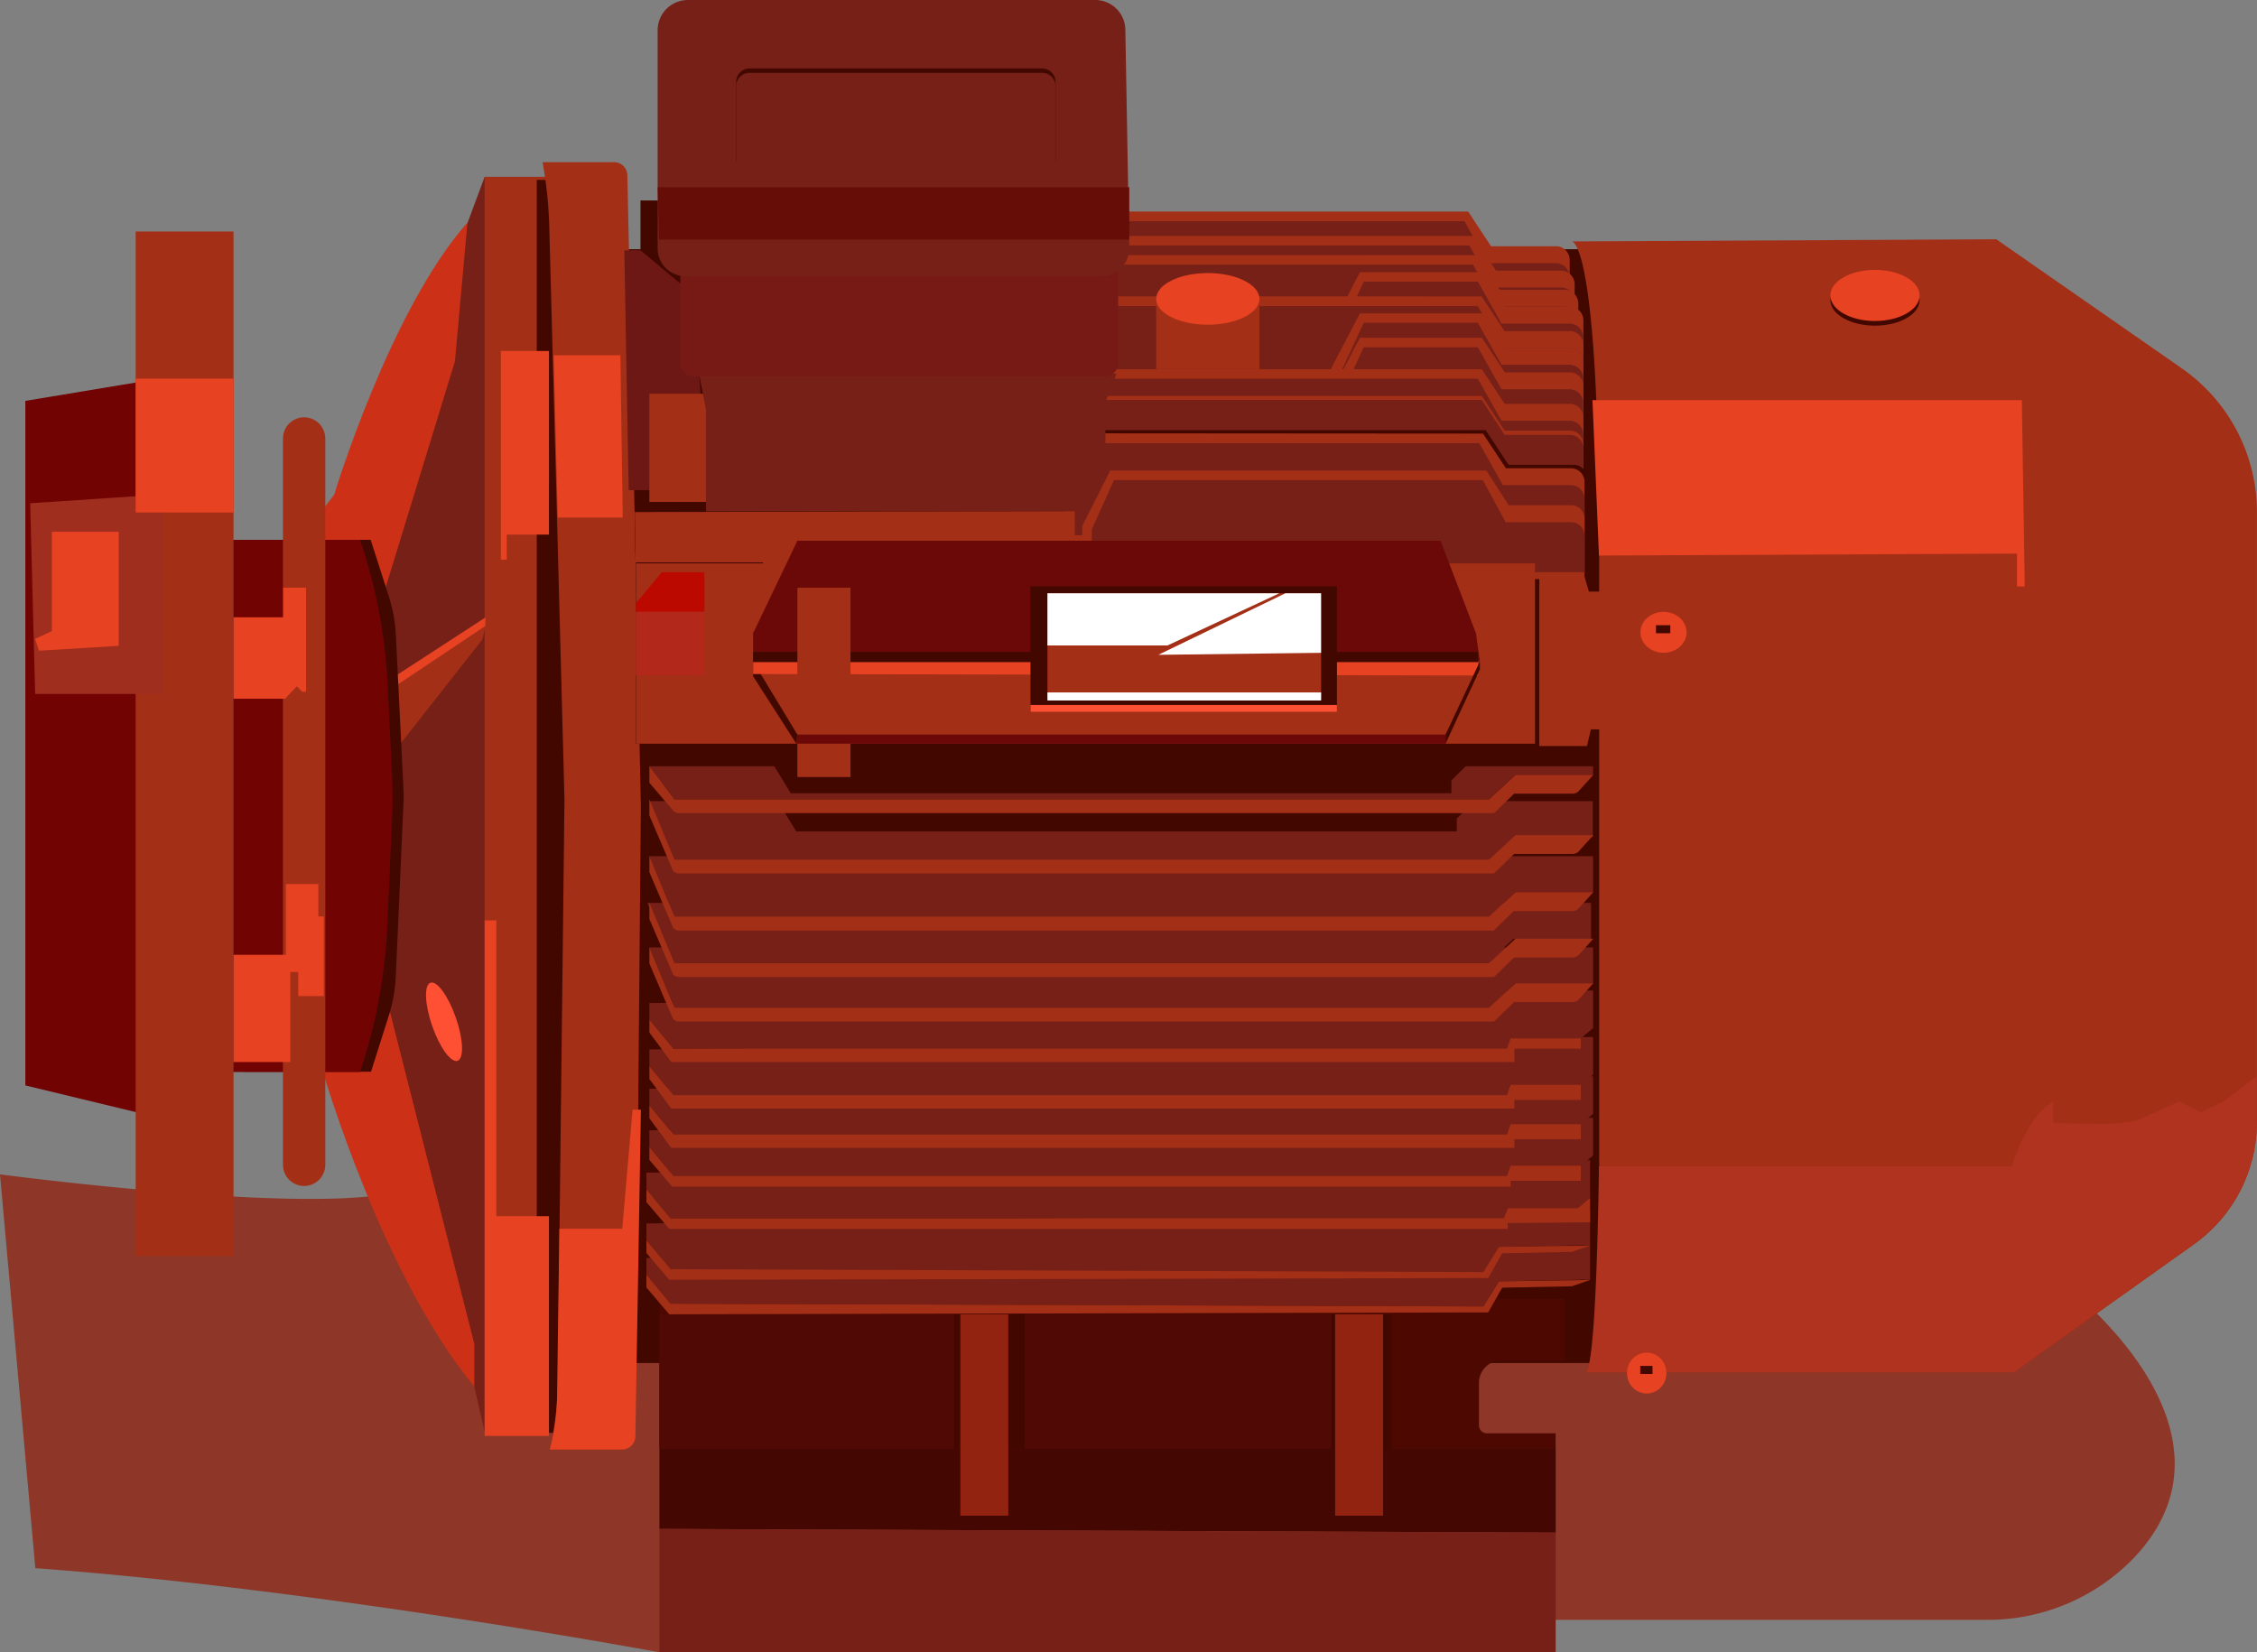 <?xml version="1.0" encoding="utf-8"?>
<svg id="b4692f0c-19f4-464c-862f-b5fa24d680f2" data-name="图层 1" xmlns="http://www.w3.org/2000/svg" xmlns:xlink="http://www.w3.org/1999/xlink" viewBox="0 0 406.24 297.42"><rect x="0" y="0" width="406.24" height="297.42" fill="#808080" stroke="none"/><g com-has-ani="true" com-name="visible" visibility="visible"  ><defs><linearGradient id="b13d44a3-4e55-4c76-9e3a-73813cf0c659" x1="147.04" y1="524.15" x2="147.04" y2="514.86" gradientTransform="translate(0 -278.28)" gradientUnits="userSpaceOnUse"><stop offset="0" stop-color="#515357"/><stop offset="0.3" stop-color="#686760"/><stop offset="0.49" stop-color="#6a6861"/><stop offset="1" stop-color="#98afeb"/></linearGradient></defs><title>排水系统_红色电机</title><path d="M0,211.39s68,9,75.14,1.32L371,230.77S406.4,257,384,280.51a36.53,36.53,0,0,1-26.57,11.07H129.57l-10.89,5.84S57.34,286,6.36,282.28Z" transform="translate(0 0)" style="fill:#8e3728"/><polygon points="4.56 72.16 25.8 68.63 25.8 200.51 4.56 195.38 4.56 72.16" style="fill:#720303"/><polygon points="6.52 115.21 9.53 113.79 9.53 95.91 21.57 95.91 21.57 116.44 7.23 117.32 6.52 115.21" style="fill:#3e4145"/><rect x="112.72" y="44.86" width="175.79" height="200.49" style="fill:#420800"/><rect x="24.42" y="41.67" width="17.61" height="184.42" style="fill:#a42f17"/><polygon points="87.23 31.84 84.17 40.07 59.21 94.12 60.93 187.06 85.36 249.59 87.23 257.69 98.81 257.69 98.81 31.84 87.23 31.84" style="fill:#772017"/><rect x="87.23" y="31.84" width="11.58" height="225.84" style="fill:#a42f17"/><path d="M55.76,193.43h2.52s10.62,36.25,27.09,56.16V241.9l-17.27-68h-8Z" transform="translate(0 0)" style="fill:#cc3117"/><path d="M56.42,93.85l3.72-4.79s10.09-33.33,24-49l-2.26,25L68.72,108l-5.58,3.1Z" transform="translate(0 0)" style="fill:#cc3117"/><polygon points="68.9 137.93 86.83 115.09 87.36 112.7 61.33 130.09 68.9 137.93" style="fill:#a42f17"/><polygon points="87.36 111.15 60.27 128.77 61.33 130.09 87.36 112.7 87.36 111.15" style="fill:#e74222"/><path d="M43.92,97.17h22.8L70,107.39a27.55,27.55,0,0,1,1.26,7l1.36,27.65a22.21,22.21,0,0,1,0,2.58l-1.37,31A28,28,0,0,1,70,182.76l-3.22,10.16H43.93V97.17Z" transform="translate(0 0)" style="fill:#420800"/><path d="M42,97.17h22.8L65.41,99a94.79,94.79,0,0,1,4.36,24.26l.77,15.68c.14,3,.16,5.94,0,8.91l-.83,18.82a95.57,95.57,0,0,1-4.39,24.7l-.5,1.6H42V97.17Z" transform="translate(0 0)" style="fill:#720303"/><path d="M54.74,75.12h0a3.82,3.82,0,0,1,3.81,3.81V209.67a3.82,3.82,0,0,1-3.81,3.81h0a3.82,3.82,0,0,1-3.81-3.81V78.93A3.82,3.82,0,0,1,54.74,75.12Z" transform="translate(0 0)" style="fill:#a42f17"/><rect x="96.61" y="32.38" width="5.66" height="225.53" style="fill:#420800"/><path d="M97.66,29.19h12.86a2.4,2.4,0,0,1,2.4,2.36l2.43,113.51-1,113.49a2.4,2.4,0,0,1-2.4,2.38h-13a57.66,57.66,0,0,0,1.45-12.55l1.2-104.47L98.87,41a75.16,75.16,0,0,0-1.21-11.77Z" transform="translate(0 0)" style="fill:#a42f17"/><polygon points="115.28 45.05 112.37 45.05 113.16 88.23 122.98 88.23 126.17 71.85 124.14 45.05 115.28 45.05" style="fill:#6d1814"/><polygon points="126.09 70.88 116.88 70.88 116.88 90.35 127.67 90.35 127.67 70.88 126.09 70.88" style="fill:#a42f17"/><polygon points="115.28 36.09 122.98 36.09 122.98 51.49 115.28 45.05 115.28 36.09" style="fill:#420800"/><path d="M194.21,38.08l-5.22,10v8.3h93.54V46.73a2.45,2.45,0,0,0-2.49-2.4H268.38l-4.12-6.24Z" transform="translate(0 0)" style="fill:#a42f17"/><path d="M190.77,48.71l4.12-8.9h68.68l4.26,7.56H280a2.45,2.45,0,0,1,2.49,2.4v6.62H190.77V48.71Z" transform="translate(0 0)" style="fill:#772017"/><path d="M195.1,42.47l-5.22,10v8.3h93.54V51.12a2.45,2.45,0,0,0-2.49-2.4H269.27l-4.12-6.24Z" transform="translate(0 0)" style="fill:#a42f17"/><path d="M191.66,53.08l4.12-8.9h68.68l4.26,7.56h12.2a2.45,2.45,0,0,1,2.49,2.4v6.62H191.66Z" transform="translate(0 0)" style="fill:#772017"/><path d="M195.76,45.92l-5.22,10v8.3h93.54V54.57a2.45,2.45,0,0,0-2.49-2.4H269.93l-4.12-6.24Z" transform="translate(0 0)" style="fill:#a42f17"/><path d="M192.33,56.53l4.12-8.9h68.68l4.26,7.56h12.2a2.45,2.45,0,0,1,2.49,2.4v6.62H192.33V56.53Z" transform="translate(0 0)" style="fill:#772017"/><path d="M244.78,49l-5.22,10v8.3H285V57.62a2.45,2.45,0,0,0-2.49-2.4H270.86L266.74,49Z" transform="translate(0 0)" style="fill:#a42f17"/><path d="M241.34,59.59l4.12-8.9H266l4.26,7.56h12.2a2.45,2.45,0,0,1,2.49,2.4v6.62H241.33V59.59Z" transform="translate(0 0)" style="fill:#772017"/><path d="M196.63,53.35l-5.22,10v8.3H285V62a2.45,2.45,0,0,0-2.49-2.4H270.8l-4.12-6.24Z" transform="translate(0 0)" style="fill:#a42f17"/><path d="M193.2,64l4.12-8.9H266l4.26,7.56h12.2A2.45,2.45,0,0,1,285,65v6.62H193.2Z" transform="translate(0 0)" style="fill:#772017"/><path d="M244.78,56.4l-5.22,10v8.3H285V65.05a2.45,2.45,0,0,0-2.49-2.4H270.86l-4.12-6.24h-22Z" transform="translate(0 0)" style="fill:#a42f17"/><path d="M241.34,67l4.12-8.9H266l4.26,7.56h12.2a2.45,2.45,0,0,1,2.49,2.4v6.62H241.33V67Z" transform="translate(0 0)" style="fill:#772017"/><path d="M244.78,60.79l-5.22,10v8.3H285V69.44a2.45,2.45,0,0,0-2.49-2.4H270.86l-4.12-6.24Z" transform="translate(0 0)" style="fill:#a42f17"/><path d="M241.34,71.41l4.12-8.9H266l4.26,7.56h12.2a2.45,2.45,0,0,1,2.49,2.4v6.62H241.33V71.41Z" transform="translate(0 0)" style="fill:#772017"/><path d="M196.66,66.45l-5.22,10v8.3H285V75.1a2.45,2.45,0,0,0-2.49-2.4H270.83l-4.12-6.24h-70Z" transform="translate(0 0)" style="fill:#a42f17"/><path d="M193.22,77.07l4.12-8.9H266l4.26,7.56h12.2a2.45,2.45,0,0,1,2.49,2.4v6.62H193.22Z" transform="translate(0 0)" style="fill:#772017"/><path d="M196.66,71.27l-5.22,10v8.3H285V79.92a2.45,2.45,0,0,0-2.49-2.4H270.83l-4.12-6.24S196.66,71.27,196.66,71.27Z" transform="translate(0 0)" style="fill:#a42f17"/><path d="M196.66,72l-5.22,10v8.3H285V80.68a2.45,2.45,0,0,0-2.49-2.4H270.83L266.71,72h-70Z" transform="translate(0 0)" style="fill:#772017"/><path d="M193.22,82.65l4.12-8.9H266l4.26,7.56h12.2a2.45,2.45,0,0,1,2.49,2.4v6.62H193.22Z" transform="translate(0 0)" style="fill:#772017"/><path d="M197.36,77.42l-5.22,10v4.14l-77.89.18.18,11.88H285.68V86.06a2.45,2.45,0,0,0-2.49-2.4H271.53l-4.12-6.24Z" transform="translate(0 0)" style="fill:#420800"/><path d="M196.88,78l-5.22,10v4l-77.4.18.18,12.06H285.2V86.69a2.45,2.45,0,0,0-2.49-2.4H271.05l-4.12-6.24Z" transform="translate(0 0)" style="fill:#a42f17"/><path d="M193.45,88.67l4.12-8.9h68.68l4.26,7.56h12.2a2.45,2.45,0,0,1,2.49,2.4v6.62H193.45V88.67Z" transform="translate(0 0)" style="fill:#772017"/><path d="M199.84,84.69l-5.05,10V103H285.2V93.34a2.41,2.41,0,0,0-2.4-2.4H271.53l-4-6.24S199.84,84.69,199.84,84.69Z" transform="translate(0 0)" style="fill:#a42f17"/><path d="M196.51,95.31l4-8.9h66.38L271,94H282.8a2.41,2.41,0,0,1,2.4,2.4V103H196.51V95.31Z" transform="translate(0 0)" style="fill:#772017"/><polygon points="127.08 73.09 127.08 92.04 194.53 92.04 198.96 80.35 198.96 72.21 127.08 73.09" style="fill:#772017"/><polygon points="200.97 67.25 198.78 72.91 127.08 73.8 125.82 67.25 200.97 67.25" style="fill:#772017"/><path d="M122.46,46.36v19a2.41,2.41,0,0,0,2.4,2.4h74a2.41,2.41,0,0,0,2.4-2.4v-19Z" transform="translate(0 0)" style="fill:#771a15"/><path d="M123.8,0h73.33a5.42,5.42,0,0,1,5.42,5.33l.7,39.29a5,5,0,0,1-5,5.1H123.37a5,5,0,0,1-5-5V5.42A5.45,5.45,0,0,1,123.8,0Z" transform="translate(0 0)" style="fill:#772017"/><path d="M134.9,12.32h52.69a2.41,2.41,0,0,1,2.4,2.4V29H132.5V14.73A2.41,2.41,0,0,1,134.9,12.32Z" transform="translate(0 0)" style="fill:#420800"/><path d="M134.9,13.12h52.69a2.41,2.41,0,0,1,2.4,2.4V29.84H132.5V15.52A2.39,2.39,0,0,1,134.9,13.12Z" transform="translate(0 0)" style="fill:#772017"/><polygon points="118.38 33.7 203.26 33.7 203.26 43.13 118.63 43.13 118.38 33.7" style="fill:#660d08"/><rect x="208.1" y="53.89" width="18.59" height="12.55" style="fill:#a42f17"/><ellipse cx="217.39" cy="53.8" rx="9.29" ry="4.65" style="fill:#e74222"/><polygon points="142.33 236.58 142.33 245.87 150.42 245.87 150.42 241.22 151.76 241.22 151.76 236.58 142.33 236.58" style="fill:url(#b13d44a3-4e55-4c76-9e3a-73813cf0c659)"/><path d="M118.69,233.79v27H280V258H267.57a1.43,1.43,0,0,1-1.37-1.43v-7.66a4,4,0,0,1,4-4H281.6V233.78H118.69Z" transform="translate(0 0)" style="fill:#4c0801"/><polygon points="118.69 275.21 118.69 260.74 280.01 260.74 280.01 275.87 118.69 275.21" style="fill:#440701"/><polygon points="118.69 297.38 118.69 275.21 280.01 275.87 280.01 297.38 118.69 297.38" style="fill:#772017"/><rect x="171.67" y="236.58" width="12.74" height="24.17" style="fill:#420800"/><rect x="237.72" y="236.58" width="12.74" height="24.17" style="fill:#420800"/><rect x="118.69" y="236.58" width="52.97" height="24.17" style="fill:#510905"/><rect x="184.41" y="236.58" width="55.23" height="24.17" style="fill:#510905"/><rect x="172.86" y="236.58" width="8.63" height="36.25" style="fill:#912310"/><rect x="240.31" y="236.58" width="8.63" height="36.25" style="fill:#912310"/><polygon points="116.35 226.44 286.2 224.18 286.2 230.4 285.06 230.34 269.81 230.65 267 235.17 120.69 234.67 116.35 229.42 116.35 226.44" style="fill:#772017"/><polygon points="116.35 220.24 286.2 217.99 286.2 224.21 285.06 224.13 269.81 224.46 267 228.98 120.69 228.47 116.35 223.23 116.35 220.24" style="fill:#772017"/><polygon points="116.35 211.08 286.2 208.83 286.2 215.6 283.99 217.46 271.37 217.46 270.71 219.31 120.69 219.31 116.35 214.07 116.35 211.08" style="fill:#772017"/><polygon points="116.88 203.47 286.74 201.22 286.74 207.99 284.53 209.84 271.9 209.84 271.24 211.7 121.22 211.7 116.88 206.46 116.88 203.47" style="fill:#772017"/><polygon points="116.88 195.99 286.74 193.73 286.74 200.51 284.53 202.36 271.9 202.36 271.24 204.22 121.22 204.22 116.88 198.98 116.88 195.99" style="fill:#772017"/><polygon points="116.88 188.91 286.74 186.66 286.74 193.43 284.53 195.28 271.9 195.28 271.24 197.14 121.22 197.14 116.88 191.9 116.88 188.91" style="fill:#772017"/><polygon points="116.88 180.55 286.74 178.29 286.74 185.06 284.53 186.92 271.9 186.92 271.24 188.77 121.22 188.77 116.88 183.53 116.88 180.55" style="fill:#772017"/><polygon points="116.88 170.55 286.74 170.55 286.74 177.02 272.74 177.02 267.97 181.44 121.39 181.44 116.88 170.55" style="fill:#772017"/><polygon points="116.53 162.53 286.38 162.53 286.38 169 272.4 169 267.61 173.42 121.04 173.42 116.53 162.53" style="fill:#772017"/><polygon points="116.88 154.12 286.74 154.12 286.74 160.58 272.74 160.58 267.97 165.02 121.39 165.02 116.88 154.12" style="fill:#772017"/><polygon points="120.46 236.58 116.35 231.75 116.35 229.42 120.69 234.67 267 235.17 269.81 230.65 286.2 230.4 282.93 231.53 270.38 231.79 267.86 236.24 120.46 236.58" style="fill:#a42f17"/><polygon points="120.46 230.37 116.35 225.55 116.35 223.23 120.69 228.47 267 228.98 269.81 224.46 286.2 224.21 282.93 225.34 270.38 225.6 267.86 230.05 120.46 230.37" style="fill:#a42f17"/><polygon points="120.46 221.21 116.35 216.39 116.35 214.07 120.69 219.31 270.71 219.31 271.37 217.46 283.99 217.46 286.2 215.6 286.2 220.02 271.37 220.15 271.39 221.21 120.46 221.21" style="fill:#a42f17"/><polygon points="120.99 213.6 116.88 208.78 116.88 206.46 121.22 211.7 271.24 211.7 271.9 209.84 284.53 209.84 284.53 212.54 271.9 212.54 271.91 213.6 120.99 213.6" style="fill:#a42f17"/><polygon points="120.82 206.62 116.88 201.3 116.88 198.98 121.22 204.22 271.24 204.22 271.9 202.36 284.53 202.36 284.53 205.07 272.58 205.07 272.58 206.62 120.82 206.62" style="fill:#a42f17"/><polygon points="120.82 199.54 116.88 194.22 116.88 191.9 121.22 197.14 271.24 197.14 271.9 195.28 284.53 195.28 284.53 197.98 272.58 197.98 272.58 199.54 120.82 199.54" style="fill:#a42f17"/><polygon points="120.82 191.17 116.88 185.85 116.88 183.53 121.22 188.77 271.24 188.77 271.9 186.92 284.53 186.92 284.53 188.77 272.58 188.77 272.58 191.17 120.82 191.17" style="fill:#a42f17"/><path d="M121.16,183.44l-4.28-10v-2.92l4.51,10.89H268l4.79-4.42h14l-2.61,2.89a1.51,1.51,0,0,1-1.11.49l-10.54,0-3.62,3.51H122.2A1.41,1.41,0,0,1,121.16,183.44Z" transform="translate(0 0)" style="fill:#a42f17"/><path d="M121.16,175.42l-4.28-10v-2.92l4.51,10.89H268l4.79-4.42h14l-2.61,2.89a1.51,1.51,0,0,1-1.11.49l-10.54,0-3.62,3.51H122.2A1.41,1.41,0,0,1,121.16,175.42Z" transform="translate(0 0)" style="fill:#a42f17"/><path d="M121.16,167l-4.28-10v-2.92L121.39,165H268l4.79-4.42h14l-2.61,2.89A1.51,1.51,0,0,1,283,164l-10.54,0-3.62,3.51H122.2A1.41,1.41,0,0,1,121.16,167Z" transform="translate(0 0)" style="fill:#a42f17"/><polygon points="116.83 144.21 286.69 144.21 286.69 150.67 272.7 150.67 267.92 155.09 121.34 155.09 116.83 144.21" style="fill:#772017"/><polygon points="139.54 143.51 144.67 143.51 144.67 138.15 270.18 139.46 262.21 147.35 262.21 149.65 143.3 149.65 139.54 143.51" style="fill:#420800"/><path d="M121.16,156.78l-4.28-10v-2.92l4.51,10.89H268l4.79-4.42h14l-2.61,2.89a1.51,1.51,0,0,1-1.11.49l-10.54,0-3.62,3.51H122.2A1.38,1.38,0,0,1,121.16,156.78Z" transform="translate(0 0)" style="fill:#a42f17"/><polygon points="116.88 137.93 286.74 137.93 286.74 139.48 272.74 139.48 267.97 143.9 121.39 143.9 116.88 137.93" style="fill:#772017"/><path d="M121.16,145.9l-4.28-5v-3l4.51,6H268l4.79-4.42h14l-2.61,2.89a1.51,1.51,0,0,1-1.11.49l-10.54,0-3.62,3.51H122.2A1.46,1.46,0,0,1,121.16,145.9Z" transform="translate(0 0)" style="fill:#a42f17"/><rect x="114.45" y="101.23" width="22.88" height="32.64" style="fill:#420800"/><polygon points="277.06 103.84 285.2 103.84 285.99 106.49 288.02 106.49 288.02 131.29 286.35 131.29 285.64 134.29 277.06 134.29 277.06 103.84" style="fill:#a42f17"/><polygon points="138.57 136.63 143.7 136.63 143.7 131.28 269.21 132.58 261.24 140.48 261.24 142.79 142.33 142.79 138.57 136.63" style="fill:#420800"/><rect x="114.48" y="101.41" width="161.81" height="32.46" style="fill:#a42f17"/><polygon points="135.55 119.06 266.37 119.06 260.18 132.22 143.52 132.22 135.55 119.06" style="fill:#a42f17"/><polygon points="143.34 133.88 143.52 132.22 260.18 132.22 260.18 133.88 143.34 133.88" style="fill:#6b0909"/><polygon points="135.55 121.73 135.55 119.06 143.52 132.22 143.34 133.88 135.55 121.73" style="fill:#420800"/><rect x="143.52" y="133.88" width="9.56" height="5.99" style="fill:#a42f17"/><polygon points="135.55 113.99 143.52 97.34 259.29 97.34 265.66 113.99 266.37 119.06 135.55 119.06 135.55 113.99" style="fill:#6b0909"/><rect x="135.55" y="117.35" width="130.47" height="1.86" style="fill:#420800"/><polygon points="135.55 121.33 266.02 121.59 266.02 119.21 135.55 119.21 135.55 121.33" style="fill:#e74222"/><rect x="185.48" y="105.53" width="55.16" height="22.57" style="fill:#420800"/><rect x="185.48" y="126.9" width="55.16" height="1.24" style="fill:#ff5033"/><rect x="143.52" y="105.79" width="9.56" height="22.35" style="fill:#a42f17"/><rect x="188.53" y="106.79" width="49.26" height="18.92" style="fill:#a42f17"/><polygon points="266.37 120.48 260.18 133.88 260.18 132.22 266.37 119.06 266.37 120.48" style="fill:#420800"/><path d="M282.84,43.46s5-1.43,5,56.65V210.05s0,34.88-2.48,37H362.5L394.89,224a27,27,0,0,0,11.34-22V92.2A31.53,31.53,0,0,0,392.7,66.3L359.32,43.07Z" transform="translate(0 0)" style="fill:#a42f17"/><path d="M287.8,209.94h74.35s2.3-8.5,7.43-11.69v3.9l9.21.18a55.22,55.22,0,0,0,5.66-.53l7.79-3.53,3.9,1.95,4.08-1.95,6-4.6v8.21a27,27,0,0,1-11.34,22L362.51,247H285.32S287.22,250.3,287.8,209.94Z" transform="translate(0 0)" style="fill:#af331e"/><path d="M5.43,90.58c.71,0,23.9-1.6,23.9-1.6v35.94h-23Z" transform="translate(0 0)" style="fill:#a02e1f"/><ellipse cx="337.48" cy="54.02" rx="8.03" ry="4.6" style="fill:#420800"/><ellipse cx="337.48" cy="53.18" rx="8.03" ry="4.6" style="fill:#e74222"/><ellipse cx="299.42" cy="113.82" rx="4.15" ry="3.68" style="fill:#e74222"/><rect x="298.06" y="112.54" width="2.58" height="1.45" style="fill:#420800"/><ellipse cx="296.39" cy="247.16" rx="3.55" ry="3.68" style="fill:#e74222"/><rect x="295.23" y="245.87" width="2.21" height="1.45" style="fill:#420800"/><polygon points="51.47 159.13 57.3 159.13 57.3 164.97 58.28 164.97 58.28 179.3 53.68 179.3 53.68 174.97 51.47 174.97 51.47 159.13" style="fill:#e74222"/><polygon points="42.03 111.11 50.98 111.11 50.98 105.79 55.09 105.79 55.09 124.51 54.37 124.51 53.43 123.53 51.31 125.77 42.03 125.77 42.03 111.11" style="fill:#e74222"/><polygon points="6.32 115.01 9.33 113.59 9.33 95.72 21.37 95.72 21.37 116.25 7.03 117.13 6.32 115.01" style="fill:#e74222"/><rect x="24.42" y="68.16" width="17.61" height="24.09" style="fill:#e74222"/><rect x="42.03" y="171.87" width="10.22" height="19.3" style="fill:#e74222"/><polygon points="98.81 63.18 90.15 63.18 90.15 100.75 91.21 100.75 91.21 96.23 98.81 96.23 98.81 63.18" style="fill:#e74222"/><polygon points="99.65 63.95 111.66 63.95 112.09 93.15 100.4 93.15 99.65 63.95" style="fill:#e74222"/><polygon points="98.81 258.48 87.23 258.48 87.23 165.68 89.34 165.68 89.34 218.92 98.81 218.92 98.81 258.48" style="fill:#e74222"/><path d="M100.68,221.18H112l1.86-21.43h1.5l-1,58.8a2.41,2.41,0,0,1-2.4,2.37h-13a39.9,39.9,0,0,0,1.31-9.55Z" transform="translate(0 0)" style="fill:#e74222"/><path d="M82.05,183.18c1.35,3.87,1.49,7.36.31,7.77s-3.22-2.4-4.57-6.28-1.49-7.36-.31-7.77S80.69,179.31,82.05,183.18Z" transform="translate(0 0)" style="fill:#ff5033"/><polygon points="114.45 108.58 119.12 103 126.8 103 126.8 110.14 114.45 110.14 114.45 108.58" style="fill:#bc0900"/><rect x="114.45" y="110.14" width="12.35" height="11.45" style="fill:#b2291b"/><polygon points="363.91 72.03 286.63 72.03 287.8 100 363.04 99.65 363.04 105.57 364.44 105.57 363.91 72.03" style="fill:#e74222"/><rect x="188.53" y="124.64" width="49.26" height="1.45" style="fill:#fff"/><polygon points="231.37 106.79 208.49 117.87 237.78 117.51 237.78 106.79 231.37 106.79" style="fill:#fff"/><polygon points="188.53 106.79 188.53 116.18 210.14 116.18 230.28 106.79 225.61 106.79 188.53 106.79" style="fill:#fff"/></g></svg>